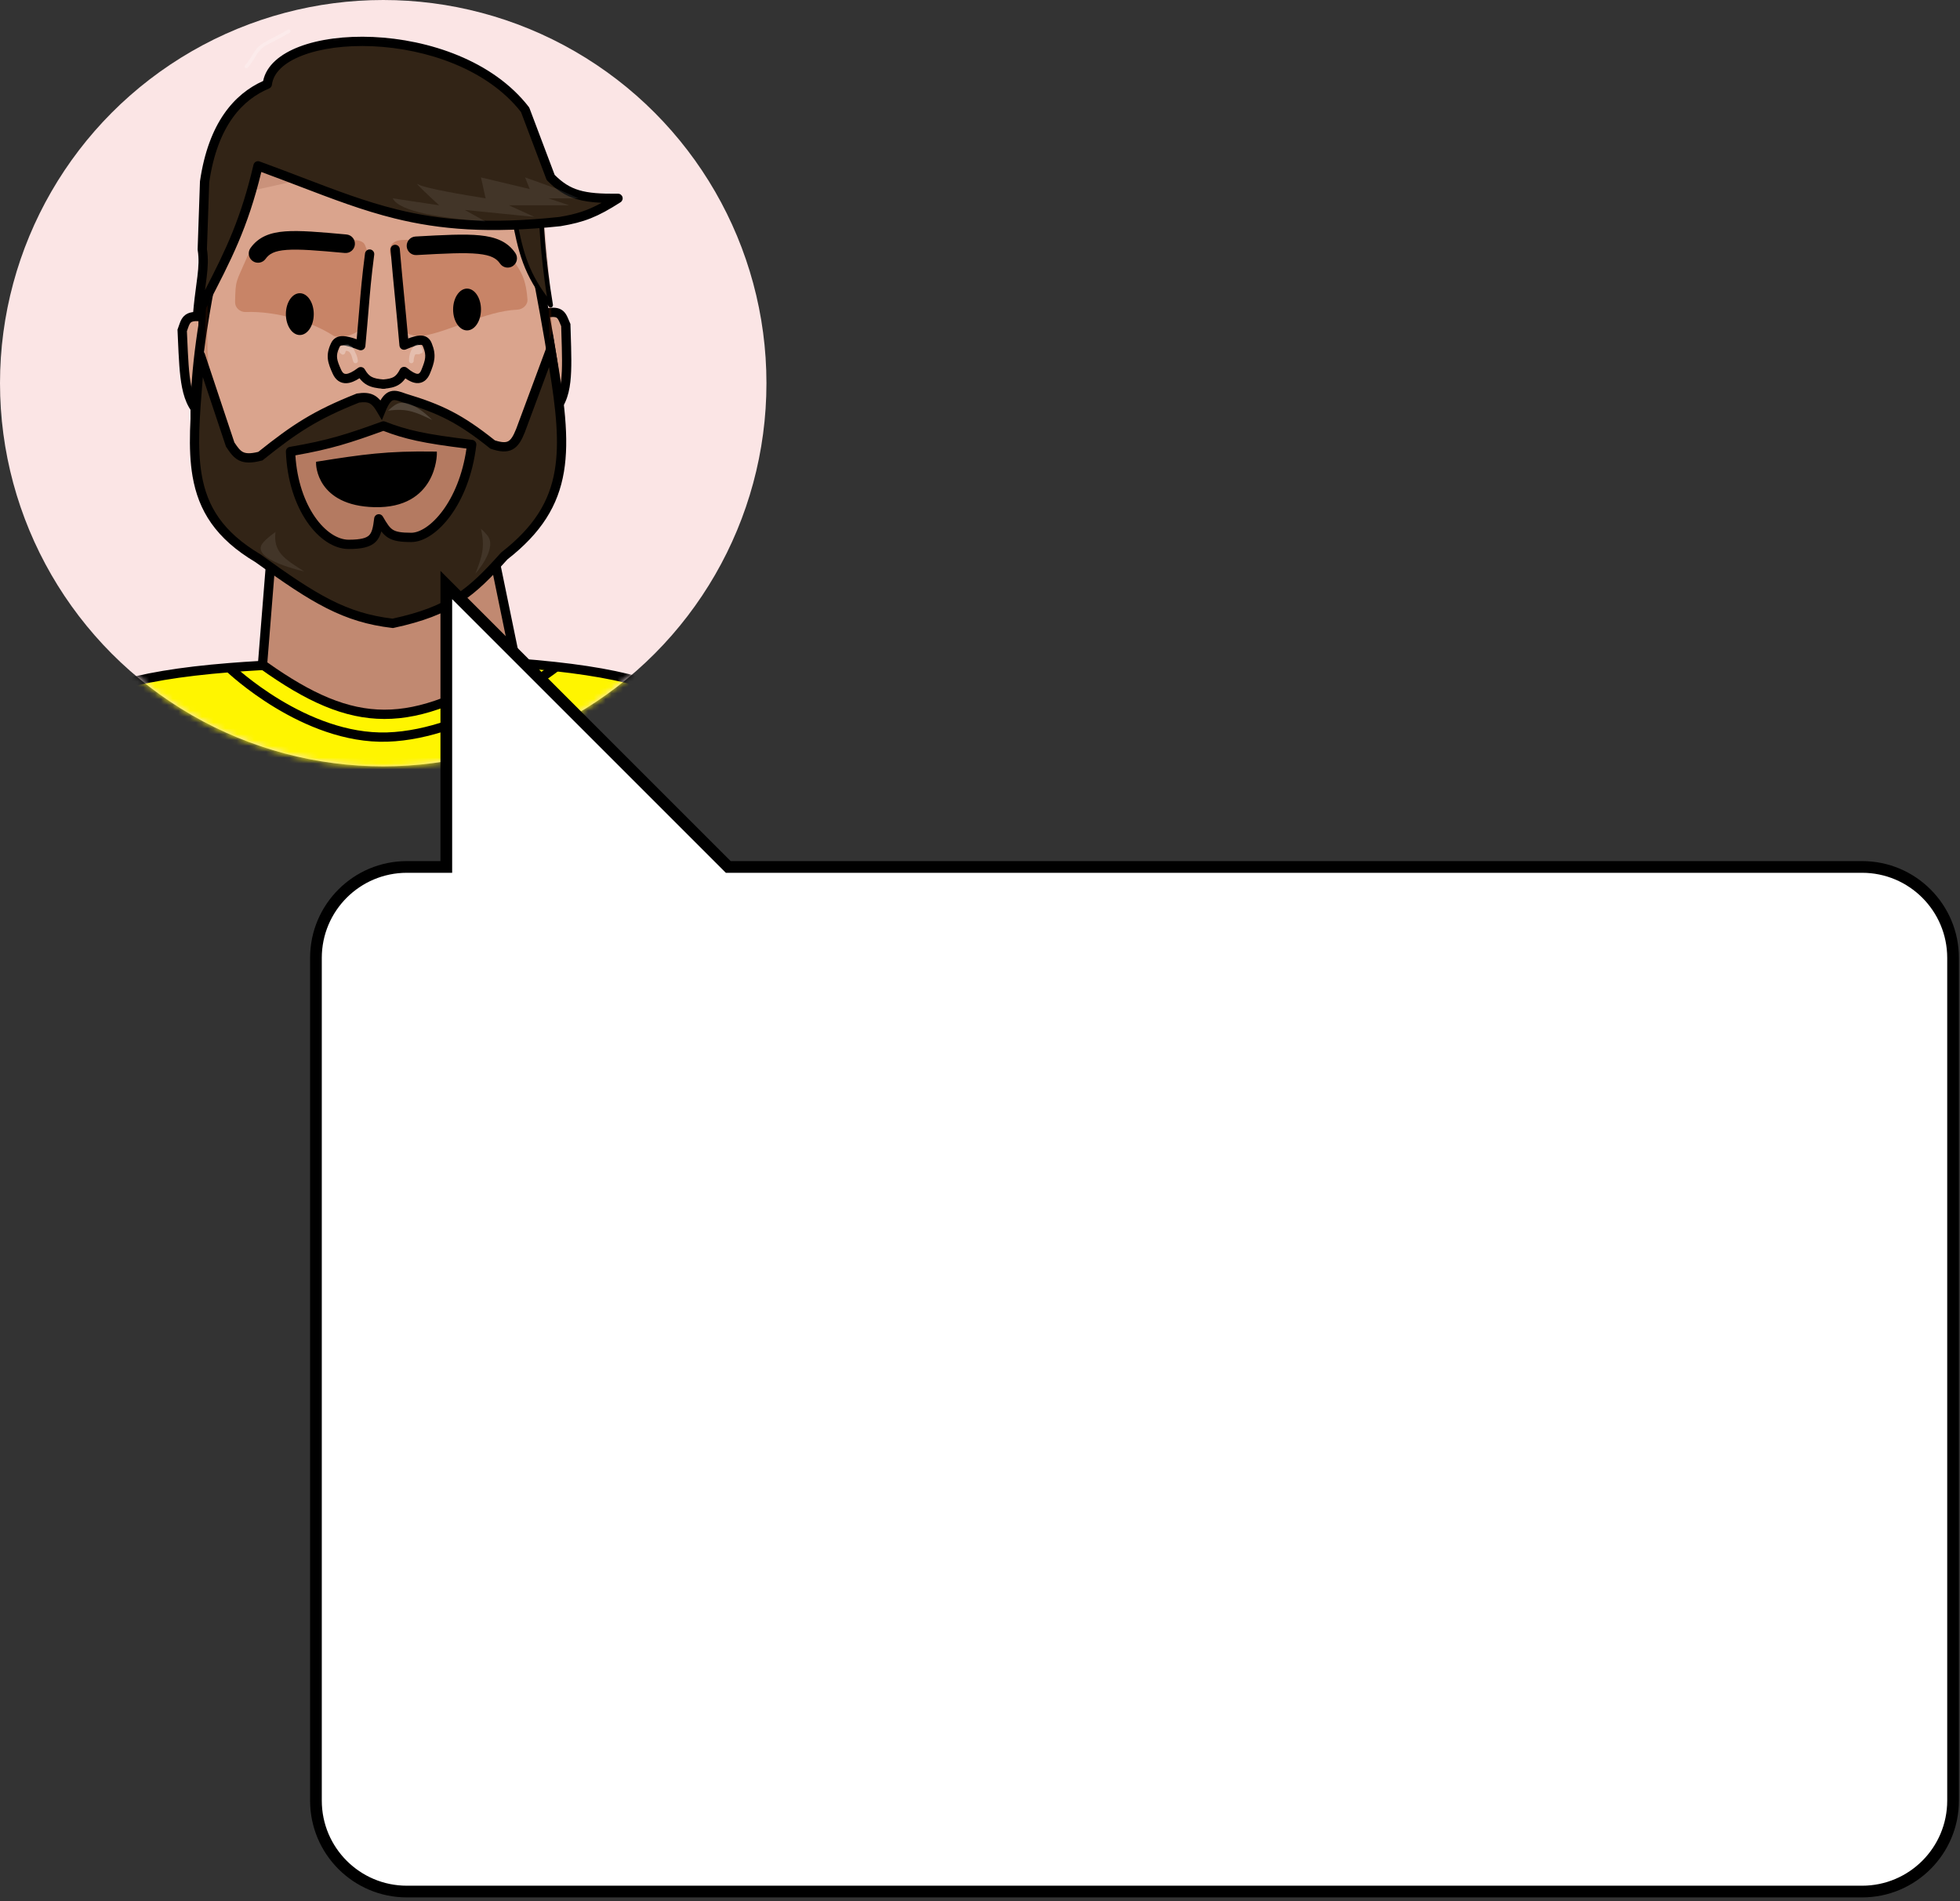 <svg width="335" height="325" viewBox="0 0 335 325" fill="none" xmlns="http://www.w3.org/2000/svg"><rect x="0" y="0" width="335" height="325" fill="#333333" stroke="none"/><circle cx="65.5" cy="65.5" r="65.5" fill="#FBE5E5"></circle><mask id="mask0" mask-type="alpha" maskUnits="userSpaceOnUse" x="0" y="0" width="131" height="131"><circle cx="65.5" cy="65.5" r="65.5" fill="#FBE5E5"></circle></mask><g mask="url(#mask0)"><path d="M87.779 113.301L44.394 113.773C42.586 113.877 40.859 113.994 39.207 114.126C5.435 116.835 3.421 125.849 -5.121 150.617H135.409C125.889 126.506 125.693 117.306 94.853 113.936C92.656 113.696 90.303 113.485 87.779 113.301Z" fill="#FFF500"></path><path fill-rule="evenodd" clip-rule="evenodd" d="M87.801 112.508L87.834 112.51C90.365 112.695 92.728 112.906 94.936 113.148C110.405 114.838 118.419 118.009 123.716 123.973C126.347 126.935 128.268 130.542 130.119 134.877C131.225 137.465 132.322 140.356 133.533 143.546C134.341 145.673 135.199 147.933 136.144 150.326L136.572 151.412H-6.238L-5.875 150.359C-5.603 149.571 -5.338 148.798 -5.078 148.04C-3.299 142.86 -1.758 138.375 -0.071 134.529C1.868 130.11 4.026 126.476 7.022 123.534C13.028 117.637 22.226 114.693 39.14 113.336C40.798 113.203 42.532 113.085 44.346 112.982L44.364 112.981L87.801 112.508ZM44.418 114.568C42.622 114.671 40.907 114.788 39.267 114.919C22.41 116.271 13.714 119.188 8.135 124.667C5.338 127.413 3.28 130.846 1.383 135.167C-0.276 138.948 -1.792 143.363 -3.575 148.553C-3.719 148.972 -3.864 149.395 -4.011 149.824H134.24C133.444 147.787 132.716 145.869 132.029 144.059C130.83 140.9 129.755 138.068 128.659 135.501C126.832 131.224 124.992 127.8 122.529 125.027C117.638 119.521 110.134 116.406 94.763 114.726C92.586 114.488 90.254 114.279 87.751 114.096L44.418 114.568Z" fill="black"></path><path fill-rule="evenodd" clip-rule="evenodd" d="M86.224 120.574C80.769 123.513 73.456 126.555 66.209 126.784C58.922 127.014 52.053 123.998 47.052 120.979C44.542 119.465 42.482 117.937 41.048 116.786C40.331 116.211 39.769 115.729 39.386 115.39C39.194 115.221 39.046 115.086 38.946 114.994C38.895 114.948 38.857 114.912 38.831 114.887L38.8 114.859L38.792 114.851L38.789 114.848C38.789 114.847 38.789 114.847 39.337 114.274C39.886 113.7 39.886 113.7 39.886 113.7L39.887 113.701L39.893 113.706L39.918 113.73C39.941 113.751 39.975 113.783 40.022 113.826C40.114 113.912 40.254 114.038 40.437 114.2C40.804 114.525 41.346 114.99 42.042 115.548C43.434 116.664 45.436 118.149 47.872 119.62C52.762 122.571 59.316 125.413 66.159 125.197C73.041 124.98 80.094 122.073 85.471 119.176C88.15 117.732 90.393 116.302 91.966 115.233C92.752 114.699 93.369 114.255 93.789 113.947C93.999 113.792 94.159 113.672 94.266 113.59C94.32 113.549 94.36 113.518 94.386 113.498L94.416 113.475L94.423 113.47L94.424 113.469C94.424 113.469 94.424 113.469 94.914 114.093C95.404 114.718 95.404 114.718 95.404 114.718L95.403 114.719L95.391 114.728L95.357 114.755C95.328 114.777 95.284 114.811 95.227 114.854C95.114 114.94 94.947 115.066 94.73 115.226C94.296 115.545 93.662 116 92.858 116.546C91.251 117.638 88.961 119.099 86.224 120.574Z" fill="black"></path><path d="M44.863 113.618L46.901 88.152H83.007L88.248 113.618C70.138 124.972 60.645 124.898 44.863 113.618Z" fill="#C18971"></path><path fill-rule="evenodd" clip-rule="evenodd" d="M46.172 87.356H83.657L89.14 113.995L88.673 114.288C79.585 119.986 72.525 122.907 65.684 122.897C58.828 122.887 52.344 119.935 44.405 114.261L44.039 114L46.172 87.356ZM47.638 88.943L45.694 113.229C53.363 118.659 59.423 121.3 65.687 121.309C71.955 121.318 78.574 118.692 87.362 113.234L82.363 88.943H47.638Z" fill="black"></path><path d="M96.709 55.558C96.021 54.027 95.964 52.909 93.14 53.581L94.137 70.737C97.293 68.062 96.956 63.678 96.709 55.558Z" fill="#DAA48D"></path><path fill-rule="evenodd" clip-rule="evenodd" d="M93.971 54.227L94.815 68.757C95.398 67.802 95.732 66.626 95.904 65.117C96.145 63.014 96.061 60.379 95.952 56.954C95.939 56.563 95.927 56.163 95.914 55.752C95.855 55.616 95.8 55.484 95.75 55.364C95.745 55.35 95.739 55.337 95.733 55.323C95.66 55.146 95.597 54.996 95.533 54.86C95.403 54.585 95.3 54.441 95.199 54.354C95.079 54.252 94.807 54.103 93.971 54.227ZM97.222 54.74C97.29 54.906 97.357 55.067 97.432 55.233L97.495 55.375L97.5 55.53C97.514 55.995 97.529 56.45 97.543 56.894C97.651 60.285 97.74 63.048 97.486 65.275C97.193 67.833 96.436 69.825 94.644 71.344L93.429 72.373L92.302 52.973L92.961 52.817C94.42 52.47 95.485 52.498 96.244 53.145C96.596 53.446 96.813 53.826 96.975 54.17C97.057 54.345 97.134 54.528 97.206 54.702C97.211 54.715 97.216 54.727 97.222 54.74Z" fill="black"></path><path d="M31.136 56.474C31.733 54.883 31.706 53.762 34.702 54.183L34.992 71.402C31.495 69.01 31.507 64.603 31.136 56.474Z" fill="#DAA48D"></path><path fill-rule="evenodd" clip-rule="evenodd" d="M33.922 54.9L34.169 69.583C33.444 68.668 32.986 67.498 32.68 65.957C32.267 63.881 32.15 61.246 31.999 57.815C31.982 57.425 31.964 57.026 31.945 56.616C31.996 56.475 32.042 56.34 32.085 56.216C32.09 56.202 32.094 56.188 32.099 56.174C32.162 55.99 32.216 55.835 32.272 55.694C32.386 55.409 32.483 55.252 32.587 55.152C32.722 55.021 33.02 54.847 33.922 54.9ZM30.574 55.681C30.515 55.852 30.458 56.02 30.393 56.192L30.337 56.341L30.344 56.501C30.365 56.967 30.385 57.422 30.405 57.866C30.554 61.262 30.676 64.031 31.114 66.235C31.619 68.77 32.566 70.698 34.552 72.056L35.821 72.923L35.493 53.504L34.805 53.407C33.261 53.191 32.183 53.316 31.463 54.01C31.125 54.336 30.93 54.731 30.786 55.09C30.714 55.272 30.649 55.461 30.587 55.642C30.583 55.655 30.578 55.668 30.574 55.681Z" fill="black"></path><path d="M40.135 29.244C60.697 24.711 67.66 24.575 88.963 29.244C91.397 48.944 97.692 69.165 94.918 81.937C91.834 96.133 72.687 103.284 65.644 103.284C58.6 103.284 38.395 96.87 34.577 81.937C30.905 67.575 36.323 46.418 40.135 29.244Z" fill="#DAA48D"></path><path fill-rule="evenodd" clip-rule="evenodd" d="M64.266 24.996C71.331 24.979 78.467 26.128 89.13 28.465L89.679 28.586L89.748 29.144C90.546 35.599 91.755 42.087 92.928 48.379C93.541 51.669 94.145 54.905 94.674 58.054C96.204 67.161 97.114 75.55 95.691 82.103C94.081 89.511 88.306 95.001 82.165 98.615C76.03 102.226 69.344 104.075 65.641 104.075C61.958 104.075 55.017 102.423 48.52 98.906C42.02 95.386 35.792 89.904 33.805 82.131C31.928 74.792 32.385 65.783 33.761 56.525C34.903 48.845 36.69 40.92 38.35 33.555C38.693 32.034 39.031 30.536 39.357 29.069L39.466 28.575L39.961 28.466C50.251 26.197 57.202 25.013 64.266 24.996ZM40.797 29.908C40.503 31.226 40.201 32.566 39.895 33.923C38.235 41.287 36.464 49.142 35.332 56.759C33.964 65.964 33.548 74.715 35.343 81.738C37.174 88.897 42.958 94.089 49.276 97.51C55.597 100.932 62.28 102.487 65.641 102.487C68.981 102.487 75.39 100.761 81.36 97.247C87.325 93.736 92.665 88.553 94.139 81.766C95.49 75.547 94.64 67.439 93.108 58.317C92.588 55.226 91.991 52.019 91.38 48.742C90.236 42.6 89.046 36.215 88.242 29.897C77.909 27.647 71.035 26.568 64.27 26.584C57.497 26.601 50.795 27.715 40.797 29.908Z" fill="black"></path><path fill-rule="evenodd" clip-rule="evenodd" d="M38.429 29.244C30.655 64.274 34.899 105.966 65.639 103.284C96.379 100.603 97.156 70.84 92.016 29.244C91.86 29.21 91.705 29.176 91.55 29.142C96.606 67.531 95.827 94.995 65.565 97.47C35.315 99.944 31.116 61.508 38.746 29.174C38.64 29.198 38.535 29.221 38.429 29.244ZM45.74 27.755C60.567 25.177 71.168 25.261 87.01 28.202C71.229 25.111 60.549 25.03 45.74 27.755Z" fill="#8B2A00" fill-opacity="0.19"></path><path d="M40.18 51.63C40.258 47.718 40.316 48.396 42.246 43.925C42.472 43.402 42.959 43.031 43.524 42.962L59.751 40.996C60.926 41 61.529 41.094 62.028 41.444C62.221 41.58 62.347 41.787 62.432 42.007L62.734 42.799C62.803 42.98 62.839 43.172 62.838 43.366C62.822 45.553 62.635 47.133 62.304 51.151L61.503 56.002C61.311 57.164 58.368 57.828 57.241 57.484C57.139 57.452 57.006 57.398 56.916 57.341C53.265 55.006 47.347 53.148 41.987 53.335C41.014 53.369 40.161 52.603 40.18 51.63Z" fill="#C88467"></path><path d="M90.152 51.157C89.821 46.852 88.66 45.972 86.784 43.145C86.51 42.732 86.067 42.458 85.573 42.415L69.535 40.996C68.187 41.001 67.614 41.124 67.072 41.672C66.828 41.929 66.722 42.204 66.63 42.656C66.575 42.928 66.608 43.209 66.701 43.471C67.39 45.4 67.713 47.079 68.026 51.009L68.362 55.918C68.422 56.803 71.229 57.702 72.078 57.446C72.113 57.436 72.159 57.425 72.195 57.42C76.7 56.754 83.06 53.149 88.384 52.938C89.359 52.899 90.226 52.13 90.152 51.157Z" fill="#C88467"></path><path fill-rule="evenodd" clip-rule="evenodd" d="M63.276 42.643C63.711 42.7 64.018 43.098 63.961 43.533C63.445 47.504 63.251 49.847 62.993 52.962C62.852 54.665 62.692 56.6 62.449 59.158C62.426 59.404 62.29 59.625 62.08 59.756C61.871 59.887 61.613 59.913 61.381 59.827C60.004 59.313 59.156 59.061 58.61 59.041C58.36 59.032 58.249 59.076 58.198 59.107C58.151 59.135 58.075 59.199 57.991 59.395L57.983 59.413C57.632 60.181 57.558 60.712 57.618 61.213C57.684 61.755 57.91 62.33 58.304 63.207C58.46 63.553 58.617 63.724 58.739 63.809C58.85 63.886 58.981 63.926 59.17 63.915C59.611 63.887 60.273 63.584 61.181 62.899C61.362 62.762 61.594 62.71 61.817 62.755C62.04 62.8 62.233 62.939 62.346 63.136C62.752 63.839 63.106 64.197 63.526 64.421C63.971 64.658 64.579 64.793 65.599 64.87C66.036 64.903 66.364 65.284 66.331 65.721C66.298 66.159 65.916 66.486 65.479 66.453C64.41 66.372 63.527 66.221 62.779 65.822C62.243 65.537 61.819 65.148 61.444 64.653C60.719 65.121 59.98 65.456 59.268 65.5C58.766 65.531 58.273 65.418 57.834 65.114C57.408 64.818 57.091 64.381 56.856 63.859C56.47 63 56.14 62.218 56.042 61.402C55.94 60.549 56.096 59.725 56.535 58.761C56.712 58.353 56.976 57.99 57.377 57.748C57.775 57.507 58.223 57.438 58.669 57.454C59.298 57.478 60.064 57.682 60.964 57.989C61.151 55.962 61.286 54.335 61.407 52.87C61.667 49.728 61.866 47.333 62.387 43.328C62.443 42.894 62.842 42.587 63.276 42.643Z" fill="black"></path><path fill-rule="evenodd" clip-rule="evenodd" d="M67.473 41.843C67.036 41.88 66.713 42.265 66.75 42.702C67.036 46.014 67.263 48.355 67.496 50.742L67.507 50.854C67.736 53.205 67.971 55.617 68.273 59.064C68.295 59.316 68.436 59.542 68.652 59.673C68.869 59.805 69.135 59.825 69.368 59.728C70.626 59.205 71.375 58.961 71.842 58.941C72.045 58.933 72.116 58.973 72.14 58.989C72.167 59.007 72.239 59.067 72.321 59.279L72.327 59.296C72.649 60.081 72.721 60.634 72.664 61.163C72.603 61.727 72.393 62.318 72.035 63.205C71.89 63.566 71.745 63.737 71.644 63.815C71.56 63.879 71.472 63.909 71.337 63.9C70.983 63.875 70.405 63.593 69.574 62.895C69.39 62.739 69.145 62.677 68.908 62.724C68.672 62.771 68.469 62.923 68.359 63.138C67.986 63.858 67.665 64.213 67.301 64.429C66.918 64.656 66.389 64.79 65.469 64.867C65.032 64.904 64.708 65.288 64.745 65.725C64.782 66.162 65.166 66.487 65.603 66.45C66.582 66.367 67.409 66.211 68.111 65.794C68.584 65.514 68.959 65.141 69.286 64.676C69.92 65.118 70.578 65.439 71.227 65.484C71.719 65.518 72.199 65.392 72.615 65.071C73.012 64.764 73.298 64.319 73.508 63.8C73.86 62.928 74.155 62.145 74.243 61.333C74.333 60.49 74.196 59.671 73.799 58.701C73.644 58.3 73.406 57.927 73.027 57.672C72.642 57.412 72.205 57.337 71.776 57.355C71.21 57.379 70.535 57.573 69.761 57.862C69.502 54.96 69.292 52.804 69.088 50.701L69.076 50.588C68.844 48.202 68.617 45.868 68.332 42.566C68.295 42.129 67.91 41.805 67.473 41.843Z" fill="black"></path><path d="M35.434 50.425L35.905 42.408L44.394 21.188L91.551 27.318L92.966 37.693C77.816 36.252 69.948 34.096 56.183 29.676L43.45 32.505L35.434 50.425Z" fill="#76381D" fill-opacity="0.16"></path><path d="M94.117 52.165C89.792 46.828 88.98 43.036 87.766 36.683L92.132 29.141C92.514 38.119 92.681 43.453 94.117 52.165Z" fill="#322416"></path><path fill-rule="evenodd" clip-rule="evenodd" d="M92.226 28.754C92.397 28.796 92.52 28.946 92.528 29.122C92.547 29.578 92.566 30.024 92.584 30.462C92.929 38.65 93.148 43.855 94.507 52.099C94.537 52.277 94.443 52.452 94.278 52.526C94.114 52.6 93.921 52.554 93.807 52.414C89.418 46.998 88.592 43.125 87.374 36.756C87.356 36.663 87.373 36.566 87.421 36.483L91.787 28.94C91.876 28.788 92.054 28.712 92.226 28.754ZM88.182 36.753C89.283 42.506 90.064 46.093 93.479 50.697C92.329 43.268 92.115 38.18 91.792 30.517L88.182 36.753Z" fill="black"></path><path d="M34.571 42.633L34.968 31.064C36.436 21.018 40.923 16.377 45.687 14.392C46.878 4.467 77.902 3.438 89.751 18.758L94.118 30.326C97.081 33.332 99.661 33.967 105.63 33.899C101.789 36.364 99.61 37.215 95.706 37.869C71.48 40.455 62.363 34.989 44.099 28.342C41.57 39.142 38.52 44.582 33.777 53.748C34.225 48.302 35.078 45.723 34.571 42.633Z" fill="#322416"></path><path fill-rule="evenodd" clip-rule="evenodd" d="M63.758 6.32C73.269 6.742 84.257 10.361 90.38 18.277C90.428 18.339 90.467 18.409 90.495 18.482L94.802 29.892C96.166 31.25 97.414 32.043 98.975 32.509C100.615 32.999 102.65 33.144 105.622 33.11C105.976 33.106 106.29 33.337 106.392 33.676C106.493 34.016 106.358 34.381 106.06 34.572C102.138 37.089 99.859 37.984 95.838 38.657C95.822 38.66 95.807 38.662 95.791 38.663C83.6 39.965 75.17 39.243 67.477 37.344C62.012 35.994 56.91 34.044 51.132 31.837C49.077 31.051 46.937 30.234 44.665 29.399C42.328 39.008 39.523 44.409 35.436 52.281C35.126 52.878 34.809 53.489 34.483 54.118C34.31 54.454 33.923 54.62 33.559 54.516C33.196 54.412 32.956 54.065 32.987 53.688C33.148 51.728 33.363 50.12 33.546 48.75C33.619 48.203 33.687 47.695 33.745 47.217C33.948 45.528 34.024 44.2 33.789 42.766C33.78 42.715 33.777 42.663 33.779 42.61L34.176 31.042C34.177 31.013 34.179 30.983 34.184 30.954C35.644 20.96 40.069 16.043 44.974 13.84C45.522 11.154 47.951 9.215 51.124 7.996C54.515 6.694 58.99 6.108 63.758 6.32ZM51.694 9.479C48.523 10.696 46.72 12.456 46.476 14.491C46.442 14.775 46.257 15.019 45.993 15.129C41.538 16.986 37.203 21.35 35.761 31.14L35.368 42.588C35.624 44.214 35.527 45.699 35.321 47.407C35.26 47.916 35.19 48.443 35.115 49.001C35.089 49.199 35.062 49.4 35.035 49.605C38.681 42.547 41.187 37.304 43.327 28.166C43.378 27.944 43.522 27.756 43.722 27.648C43.922 27.54 44.158 27.523 44.371 27.6C47.021 28.565 49.468 29.5 51.789 30.387C57.525 32.579 62.493 34.477 67.858 35.802C75.341 37.65 83.577 38.368 95.599 37.087C98.502 36.599 100.402 36.008 102.834 34.663C101.164 34.589 99.765 34.402 98.52 34.031C96.603 33.458 95.106 32.464 93.553 30.889C93.476 30.81 93.415 30.715 93.376 30.612L89.052 19.155C83.31 11.815 72.911 8.316 63.688 7.906C59.069 7.701 54.825 8.276 51.694 9.479Z" fill="black"></path><path d="M75.061 35.092L67.121 33.901C68.312 36.283 75.79 37.276 83 37.871L79.427 35.886L91.337 37.077L86.97 35.092H97.291L93.719 33.901H98.879L95.306 32.313L89.749 30.328L90.543 32.313L82.206 30.328L83 33.901C79.56 33.371 72.441 32.154 71.488 31.519C70.535 30.884 73.473 33.636 75.061 35.092Z" fill="white" fill-opacity="0.08"></path><path fill-rule="evenodd" clip-rule="evenodd" d="M57.995 60.011C57.994 60.023 57.993 60.035 57.992 60.048C57.992 60.056 57.992 60.072 57.993 60.092C57.994 60.101 57.995 60.117 57.999 60.137C58.002 60.152 58.01 60.191 58.031 60.235C58.047 60.269 58.107 60.385 58.255 60.438C58.261 60.441 58.267 60.443 58.273 60.445C58.307 60.493 58.384 60.58 58.52 60.608C58.688 60.644 58.81 60.566 58.861 60.523C58.911 60.482 58.94 60.438 58.951 60.419C58.989 60.357 59.012 60.282 59.021 60.254C59.022 60.252 59.022 60.251 59.022 60.25C59.034 60.212 59.047 60.167 59.059 60.124C59.06 60.118 59.062 60.112 59.064 60.106C59.074 60.069 59.085 60.032 59.096 59.994C59.105 59.992 59.113 59.989 59.122 59.986C59.225 59.958 59.339 59.959 59.508 60.039C59.76 60.158 59.83 60.29 60.01 60.633C60.022 60.656 60.035 60.68 60.048 60.704C60.113 60.882 60.172 61.074 60.228 61.296C60.266 61.445 60.297 61.56 60.322 61.645C60.344 61.72 60.37 61.8 60.401 61.859C60.408 61.873 60.427 61.911 60.461 61.949C60.477 61.968 60.512 62.006 60.569 62.038C60.631 62.073 60.743 62.113 60.877 62.074C61.005 62.037 61.075 61.949 61.106 61.9C61.136 61.851 61.149 61.806 61.155 61.784C61.166 61.738 61.167 61.7 61.168 61.684C61.169 61.621 61.159 61.548 61.15 61.495C61.114 61.27 61.003 60.8 60.847 60.514C60.82 60.465 60.794 60.415 60.768 60.364C60.645 60.046 60.503 59.763 60.325 59.449C60.268 59.347 60.187 59.28 60.124 59.237C60.058 59.192 59.986 59.157 59.918 59.13C59.859 59.106 59.796 59.086 59.732 59.068C59.66 58.975 59.546 58.915 59.419 58.915C59.398 58.915 59.376 58.914 59.353 58.914C59.262 58.914 59.155 58.913 59.058 58.92C58.929 58.93 58.779 58.955 58.63 59.029C58.593 59.047 58.559 59.067 58.526 59.089C58.518 59.089 58.511 59.089 58.504 59.09C58.44 59.095 58.388 59.114 58.348 59.135C58.274 59.173 58.23 59.225 58.211 59.25C58.17 59.301 58.147 59.355 58.137 59.379C58.113 59.438 58.094 59.505 58.08 59.561C58.058 59.646 58.038 59.742 58.023 59.824C57.999 59.883 57.989 59.947 57.995 60.011Z" fill="white" fill-opacity="0.29"></path><path fill-rule="evenodd" clip-rule="evenodd" d="M72.031 59.317C72.135 59.479 72.214 59.683 72.275 59.921C72.33 60.133 72.203 60.35 71.99 60.405C71.952 60.414 71.914 60.419 71.877 60.417C71.804 60.501 71.696 60.555 71.576 60.555C71.518 60.555 71.447 60.551 71.387 60.549C71.361 60.547 71.336 60.546 71.316 60.546C71.237 60.543 71.174 60.544 71.119 60.551C71.025 60.563 70.973 60.591 70.926 60.661C70.926 60.661 70.926 60.661 70.926 60.661C70.926 60.662 70.921 60.669 70.914 60.685C70.906 60.701 70.896 60.723 70.886 60.75C70.865 60.804 70.843 60.871 70.821 60.944C70.778 61.093 70.743 61.25 70.725 61.354C70.72 61.385 70.716 61.419 70.712 61.453C70.71 61.571 70.707 61.648 70.704 61.692C70.703 61.704 70.702 61.72 70.7 61.735L70.7 61.736C70.7 61.741 70.697 61.76 70.692 61.783C70.692 61.783 70.692 61.784 70.692 61.784C70.69 61.792 70.681 61.829 70.66 61.872L70.66 61.872C70.651 61.889 70.618 61.956 70.543 62.012C70.5 62.044 70.433 62.08 70.344 62.089C70.251 62.099 70.169 62.074 70.107 62.038C70.003 61.978 69.959 61.891 69.95 61.872L69.949 61.871C69.934 61.84 69.926 61.813 69.922 61.801C69.915 61.775 69.912 61.754 69.911 61.747C69.909 61.73 69.908 61.715 69.907 61.709C69.906 61.695 69.906 61.681 69.906 61.67C69.906 61.619 69.909 61.518 69.919 61.408C69.919 61.401 69.919 61.395 69.919 61.388C69.926 61.011 70.009 60.612 70.135 60.256C70.259 59.903 70.434 59.563 70.643 59.317C70.827 59.1 71.166 58.814 71.583 58.949C71.781 59.012 71.927 59.156 72.031 59.317ZM71.324 59.751C71.331 59.752 71.338 59.752 71.344 59.752C71.352 59.752 71.36 59.753 71.367 59.753C71.366 59.751 71.365 59.749 71.363 59.747C71.359 59.74 71.355 59.734 71.351 59.729C71.343 59.735 71.334 59.742 71.324 59.751ZM71.388 59.709C71.388 59.709 71.386 59.71 71.383 59.71C71.386 59.709 71.388 59.709 71.388 59.709ZM71.323 59.697C71.323 59.697 71.322 59.697 71.322 59.697Z" fill="white" fill-opacity="0.29"></path><path d="M39.338 75.983L34.177 60.501C32.942 77.257 30.804 87.53 44.101 95.435C53.771 102.438 58.993 105.6 67.126 106.55C77.05 104.418 80.582 101.288 86.181 95.038C97.629 86.102 97.192 77.099 94.12 59.707L88.96 73.601C87.927 76.195 86.995 76.918 84.196 75.983C78.682 71.578 75.35 69.923 69.111 68.043C67.373 67.417 66.387 66.979 65.141 70.028C64.061 68.177 63.195 67.742 61.171 68.043C53.863 70.946 50.349 73.285 44.498 77.968C41.284 78.802 40.563 77.819 39.338 75.983Z" fill="#322416"></path><path fill-rule="evenodd" clip-rule="evenodd" d="M94.398 56.691L94.906 59.57C96.439 68.248 97.346 74.98 96.382 80.677C95.409 86.43 92.542 91.069 86.729 95.621C83.946 98.725 81.614 101.124 78.711 103.005C75.782 104.904 72.32 106.248 67.297 107.328L67.168 107.355L67.038 107.34C58.693 106.364 53.329 103.095 43.669 96.1C40.287 94.085 37.845 91.896 36.123 89.457C34.393 87.008 33.414 84.343 32.911 81.423C32.086 76.632 32.538 71.065 33.065 64.569C33.173 63.234 33.285 61.859 33.389 60.444L34.934 60.251L40.061 75.632C40.666 76.533 41.035 77.017 41.534 77.269C41.992 77.5 42.706 77.595 44.141 77.242C49.956 72.595 53.539 70.223 60.882 67.307L60.968 67.273L61.058 67.259C62.123 67.1 63.045 67.107 63.87 67.519C64.311 67.74 64.683 68.057 65.022 68.454C65.491 67.645 66.024 67.115 66.709 66.901C67.204 66.746 67.685 66.79 68.114 66.888C68.488 66.973 68.885 67.117 69.262 67.254C69.296 67.266 69.331 67.278 69.364 67.291C75.642 69.183 79.06 70.875 84.583 75.274C85.855 75.682 86.474 75.632 86.864 75.419C87.301 75.181 87.706 74.612 88.223 73.317L94.398 56.691ZM93.842 62.749L89.705 73.888L89.701 73.896C89.186 75.189 88.611 76.276 87.624 76.814C86.604 77.37 85.387 77.218 83.949 76.737L83.815 76.692L83.704 76.605C78.272 72.264 75.031 70.656 68.886 68.805L68.866 68.799L68.846 68.791C68.81 68.779 68.775 68.766 68.74 68.754C68.337 68.608 68.034 68.498 67.76 68.436C67.475 68.371 67.306 68.378 67.182 68.417C66.94 68.492 66.499 68.814 65.88 70.33L65.271 71.821L64.459 70.43C63.941 69.54 63.551 69.136 63.159 68.939C62.787 68.753 62.284 68.691 61.382 68.817C54.224 71.667 50.781 73.96 44.998 78.589L44.866 78.695L44.702 78.737C43.032 79.171 41.814 79.189 40.819 78.687C39.872 78.209 39.278 77.319 38.698 76.45L38.622 76.336L34.667 64.471C34.659 64.57 34.651 64.668 34.643 64.767C34.118 71.261 33.688 76.579 34.476 81.153C34.947 83.884 35.849 86.317 37.42 88.541C38.992 90.768 41.26 92.821 44.511 94.754L44.542 94.772L44.571 94.793C54.179 101.751 59.253 104.804 67.092 105.747C71.922 104.699 75.153 103.419 77.847 101.673C80.575 99.905 82.799 97.629 85.594 94.509L85.641 94.457L85.696 94.413C91.294 90.044 93.918 85.724 94.817 80.412C95.624 75.642 95.052 70.025 93.842 62.749Z" fill="black"></path><path d="M49.66 77.171C56.328 76.044 59.679 74.929 65.539 72.805C69.346 74.287 72.411 74.999 80.624 75.981C79.44 86.042 73.876 91.86 70.303 91.86C66.73 91.86 66.212 91.219 64.745 88.684C64.366 91.835 63.951 93.05 59.585 93.05C55.218 93.05 50.028 86.834 49.66 77.171Z" fill="#B47A61"></path><path fill-rule="evenodd" clip-rule="evenodd" d="M65.266 72.059C65.447 71.994 65.645 71.996 65.824 72.066C69.54 73.512 72.528 74.215 80.716 75.193C81.15 75.245 81.461 75.639 81.41 76.074C80.803 81.228 79.071 85.33 76.997 88.163C74.959 90.947 72.468 92.654 70.3 92.654C68.506 92.654 67.277 92.504 66.309 91.895C65.869 91.619 65.507 91.261 65.175 90.836C65.168 90.863 65.16 90.89 65.153 90.916C64.97 91.552 64.694 92.136 64.219 92.611C63.274 93.557 61.773 93.845 59.582 93.845C57.028 93.845 54.428 92.054 52.465 89.184C50.481 86.284 49.053 82.165 48.864 77.203C48.849 76.804 49.132 76.456 49.525 76.39C56.127 75.273 59.429 74.175 65.266 72.059ZM50.486 77.835C50.765 82.219 52.069 85.793 53.775 88.287C55.591 90.941 57.769 92.257 59.582 92.257C61.757 92.257 62.647 91.938 63.095 91.489C63.318 91.266 63.489 90.956 63.627 90.477C63.768 89.988 63.859 89.379 63.954 88.59C63.995 88.251 64.248 87.976 64.583 87.907C64.918 87.838 65.258 87.991 65.43 88.287C66.185 89.592 66.59 90.197 67.154 90.551C67.705 90.897 68.521 91.067 70.3 91.067C71.705 91.067 73.782 89.865 75.716 87.225C77.511 84.774 79.077 81.207 79.73 76.674C72.271 75.76 69.173 75.049 65.527 73.653C60.019 75.647 56.661 76.754 50.486 77.835Z" fill="black"></path><path fill-rule="evenodd" clip-rule="evenodd" d="M49.606 5.18C49.69 5.321 49.645 5.504 49.504 5.588C48.806 6.007 48.088 6.385 47.377 6.755C47.323 6.784 47.269 6.812 47.215 6.84C46.557 7.183 45.908 7.521 45.276 7.887C44.613 8.271 44.167 8.867 43.738 9.547C43.654 9.679 43.571 9.816 43.486 9.955C43.147 10.509 42.788 11.095 42.324 11.574C42.209 11.692 42.021 11.694 41.903 11.58C41.785 11.465 41.782 11.277 41.897 11.159C42.31 10.733 42.624 10.22 42.959 9.673C43.049 9.527 43.14 9.379 43.234 9.229C43.673 8.535 44.182 7.832 44.978 7.371C45.621 6.999 46.282 6.654 46.937 6.313C46.992 6.284 47.047 6.256 47.102 6.227C47.813 5.856 48.517 5.486 49.197 5.078C49.338 4.993 49.521 5.039 49.606 5.18Z" fill="white" fill-opacity="0.23"></path><path fill-rule="evenodd" clip-rule="evenodd" d="M69.514 42.105C69.465 41.229 70.135 40.479 71.01 40.43C75.847 40.157 79.428 39.968 82.036 40.233C84.715 40.504 86.739 41.289 88.085 43.261C88.579 43.985 88.393 44.973 87.669 45.468C86.944 45.962 85.956 45.776 85.462 45.051C84.867 44.179 83.944 43.618 81.716 43.392C79.417 43.159 76.132 43.322 71.189 43.6C70.313 43.65 69.564 42.98 69.514 42.105Z" fill="black"></path><path d="M74.271 77.588C66.249 77.454 61.991 78.075 54.422 79.274C54.422 79.274 54.422 86.061 64.004 86.299C74.271 86.553 74.271 77.588 74.271 77.588Z" fill="black"></path><path fill-rule="evenodd" clip-rule="evenodd" d="M54.843 79.608C54.863 79.772 54.897 79.991 54.957 80.246C55.098 80.85 55.38 81.656 55.944 82.47C57.059 84.076 59.328 85.784 64.012 85.9C66.52 85.962 68.373 85.461 69.745 84.697C71.117 83.932 72.031 82.891 72.643 81.838C73.256 80.782 73.564 79.715 73.719 78.909C73.792 78.528 73.83 78.208 73.85 77.978C66.253 77.873 62.051 78.467 54.843 79.608ZM74.269 77.587H74.666V77.197L74.276 77.19C66.219 77.055 61.935 77.68 54.358 78.881L54.023 78.934V79.273H54.42C54.023 79.273 54.023 79.273 54.023 79.273L54.023 79.274L54.023 79.276L54.023 79.282L54.024 79.301C54.024 79.317 54.025 79.339 54.026 79.368C54.029 79.424 54.034 79.504 54.044 79.605C54.064 79.805 54.104 80.088 54.184 80.427C54.342 81.104 54.658 82.009 55.292 82.922C56.573 84.768 59.096 86.573 63.993 86.694C66.619 86.759 68.616 86.235 70.131 85.39C71.647 84.545 72.657 83.393 73.329 82.237C73.999 81.083 74.332 79.925 74.499 79.058C74.582 78.624 74.624 78.261 74.645 78.004C74.655 77.876 74.661 77.774 74.663 77.703C74.665 77.667 74.665 77.639 74.666 77.62L74.666 77.597L74.666 77.59L74.666 77.588L74.666 77.587C74.666 77.587 74.666 77.587 74.269 77.587Z" fill="black"></path><path fill-rule="evenodd" clip-rule="evenodd" d="M60.657 41.806C60.736 40.932 60.093 40.16 59.22 40.08C54.651 39.663 51.248 39.364 48.747 39.551C46.155 39.743 44.181 40.481 42.811 42.401C42.301 43.115 42.467 44.107 43.181 44.617C43.894 45.126 44.886 44.96 45.396 44.246C46.007 43.389 46.896 42.873 48.983 42.718C51.159 42.556 54.252 42.815 58.931 43.243C59.804 43.322 60.577 42.679 60.657 41.806Z" fill="black"></path><path d="M67.916 69.013C70.266 67.98 73.871 71.792 73.871 71.792L73.84 71.777C71.113 70.471 69.574 69.734 66.329 70.204C66.329 70.204 67.207 69.326 67.916 69.013Z" fill="white" fill-opacity="0.15"></path><path d="M83.529 91.875C84.759 94.127 81.269 98.046 81.269 98.046L81.282 98.013C82.35 95.185 82.953 93.588 82.207 90.395C82.207 90.395 83.157 91.195 83.529 91.875Z" fill="white" fill-opacity="0.08"></path><path d="M44.79 92.992C42.981 95.732 51.972 97.674 51.972 97.674L51.933 97.65C48.572 95.52 46.674 94.318 47.086 90.933C47.086 90.933 45.336 92.165 44.79 92.992Z" fill="white" fill-opacity="0.08"></path><path d="M82.209 52.905C82.209 54.878 81.143 56.478 79.827 56.478C78.512 56.478 77.445 54.878 77.445 52.905C77.445 50.932 78.512 49.332 79.827 49.332C81.143 49.332 82.209 50.932 82.209 52.905Z" fill="black"></path><path d="M53.627 53.694C53.627 55.667 52.561 57.267 51.245 57.267C49.93 57.267 48.863 55.667 48.863 53.694C48.863 51.721 49.93 50.121 51.245 50.121C52.561 50.121 53.627 51.721 53.627 53.694Z" fill="black"></path></g><path fill-rule="evenodd" clip-rule="evenodd" d="M69.545 323.336C60.96 323.336 54 316.376 54 307.791V163.738C54 155.152 60.96 148.192 69.545 148.192H76.283V100.001L124.474 148.192H318.27C326.855 148.192 333.815 155.152 333.815 163.738V307.791C333.815 316.376 326.855 323.336 318.27 323.336H69.545Z" fill="white"></path><path d="M76.283 148.192H77.283V149.192H76.283V148.192ZM76.283 100.001H75.283V97.587L76.99 99.294L76.283 100.001ZM124.474 148.192V149.192H124.06L123.767 148.9L124.474 148.192ZM55 307.791C55 315.824 61.512 322.336 69.545 322.336V324.336C60.408 324.336 53 316.928 53 307.791H55ZM55 163.738V307.791H53V163.738H55ZM69.545 149.192C61.512 149.192 55 155.705 55 163.738H53C53 154.6 60.408 147.192 69.545 147.192V149.192ZM76.283 149.192H69.545V147.192H76.283V149.192ZM77.283 100.001V148.192H75.283V100.001H77.283ZM123.767 148.9L75.576 100.708L76.99 99.294L125.181 147.485L123.767 148.9ZM318.27 149.192H124.474V147.192H318.27V149.192ZM332.815 163.738C332.815 155.705 326.303 149.192 318.27 149.192V147.192C327.407 147.192 334.815 154.6 334.815 163.738H332.815ZM332.815 307.791V163.738H334.815V307.791H332.815ZM318.27 322.336C326.303 322.336 332.815 315.824 332.815 307.791H334.815C334.815 316.928 327.407 324.336 318.27 324.336V322.336ZM69.545 322.336H318.27V324.336H69.545V322.336Z" fill="black"></path></svg>